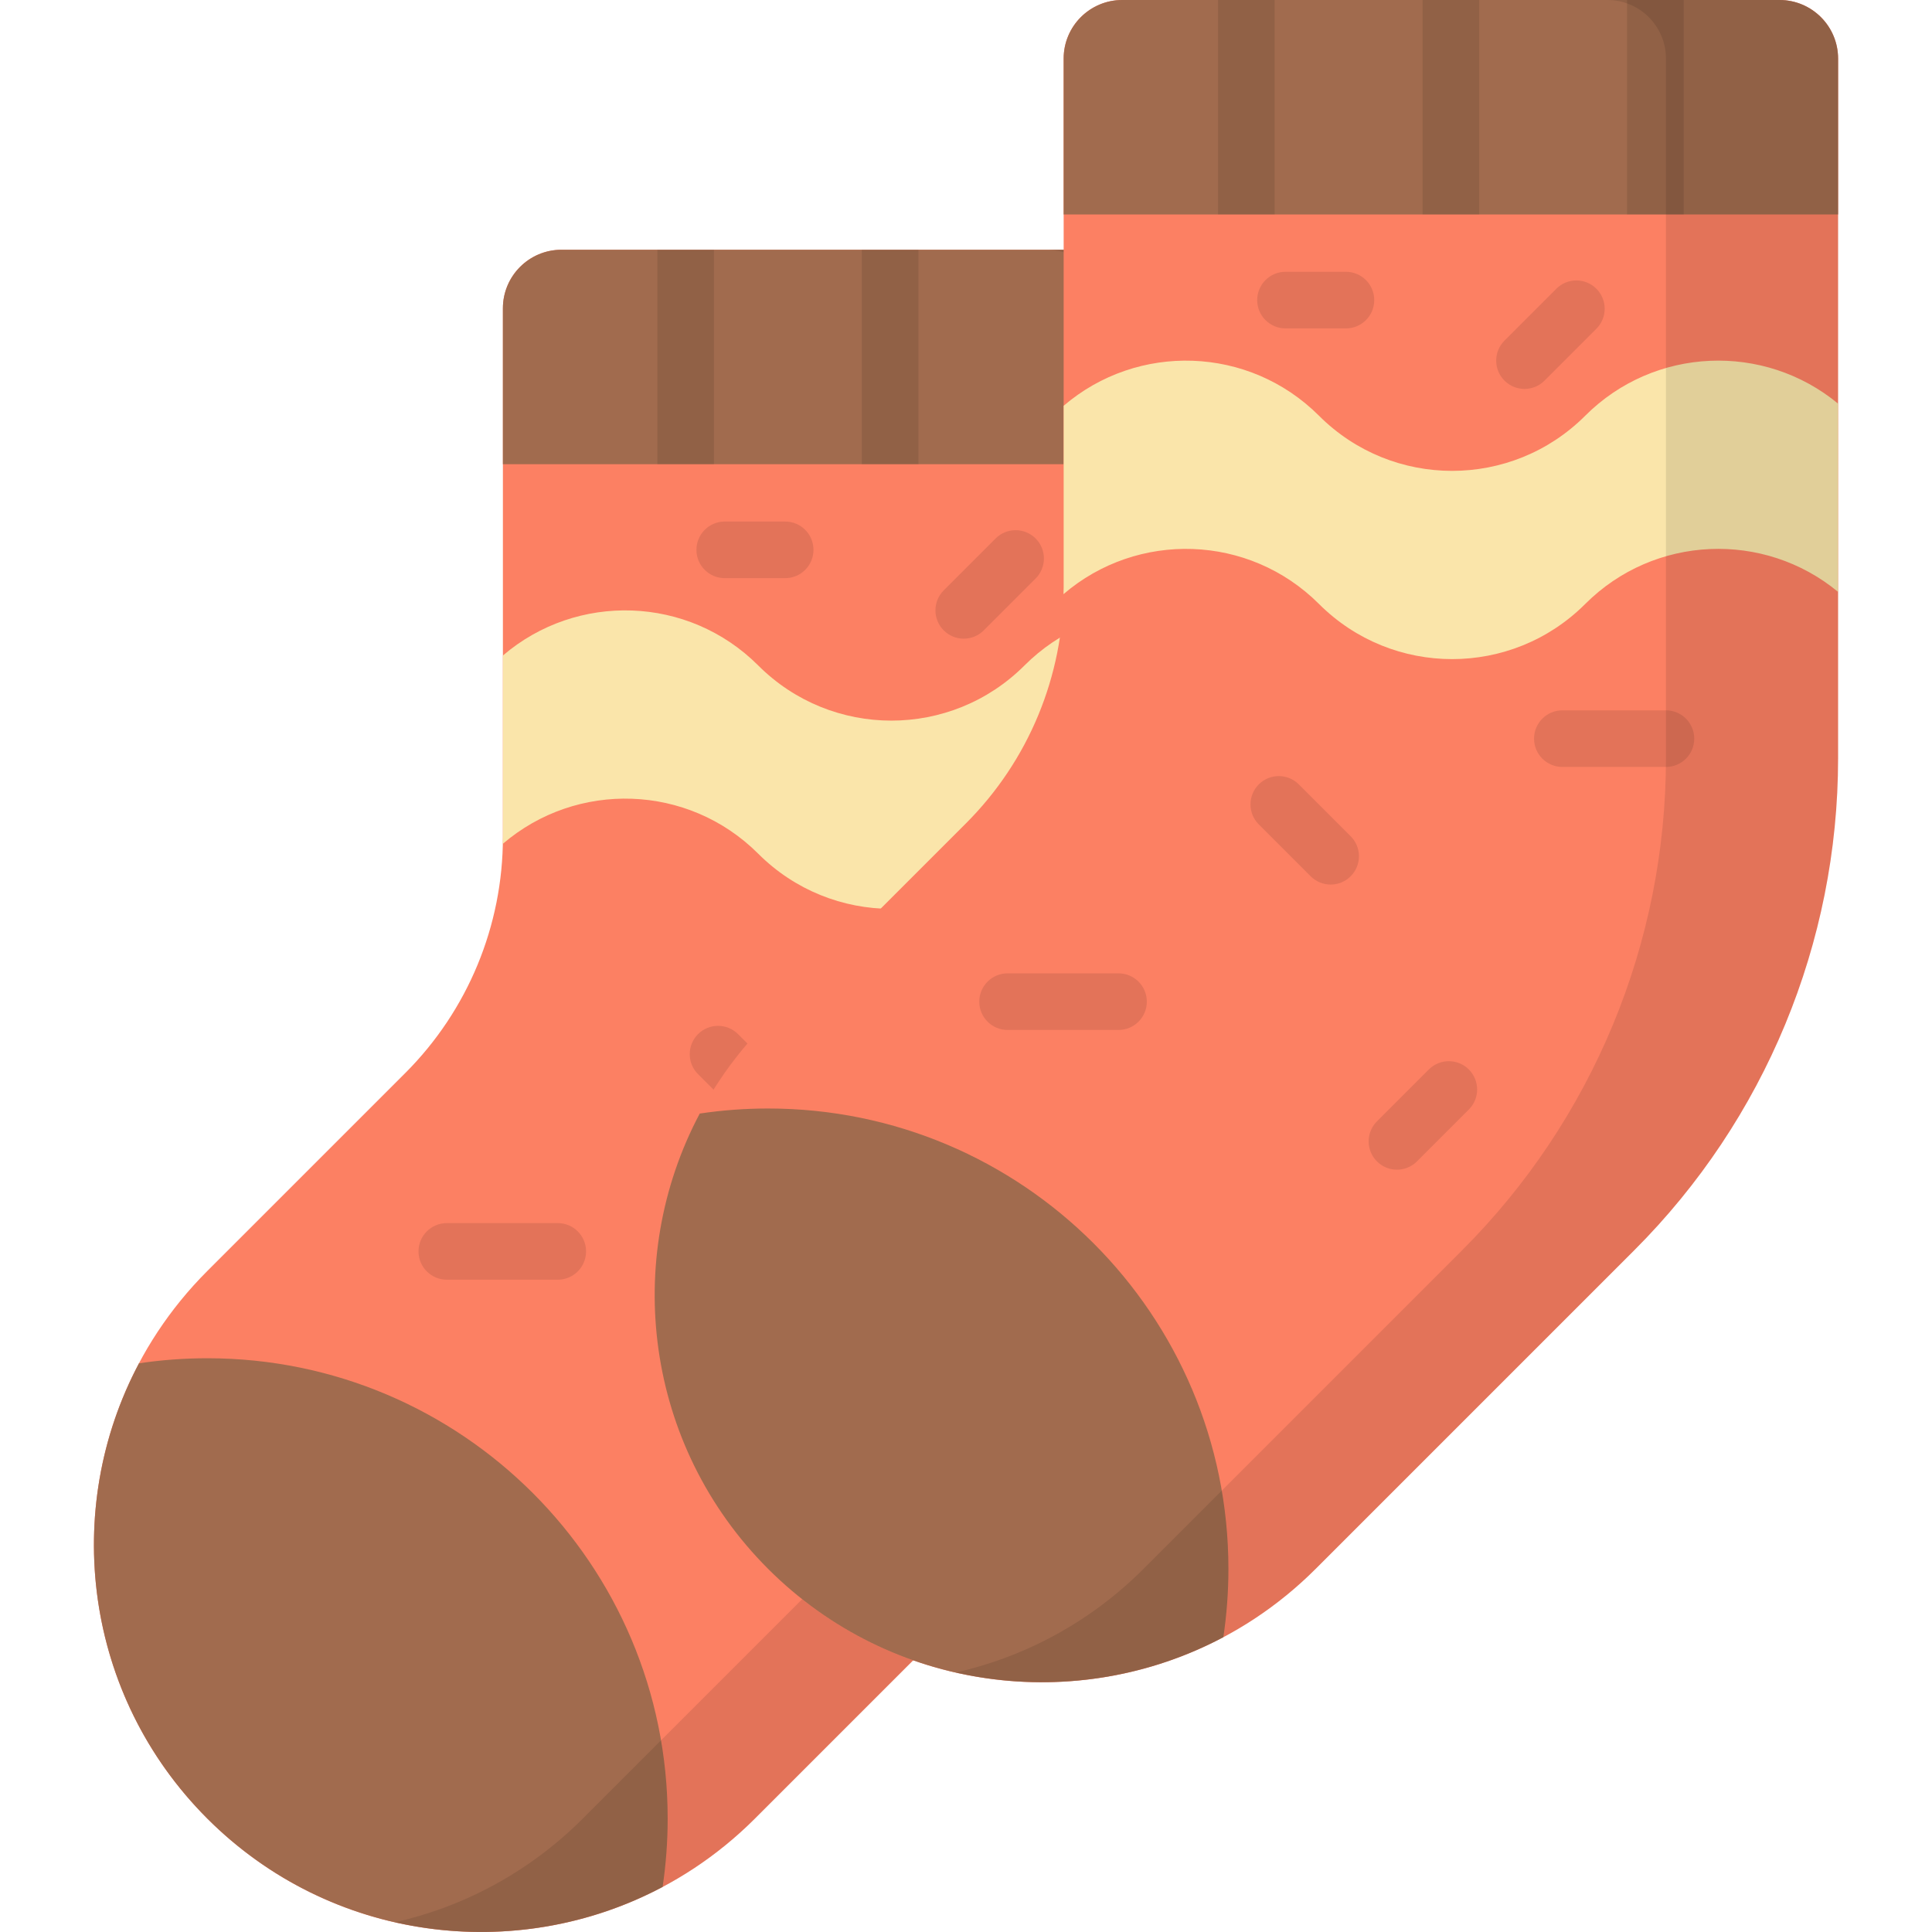 <?xml version="1.0" encoding="iso-8859-1"?>
<!-- Generator: Adobe Illustrator 19.0.0, SVG Export Plug-In . SVG Version: 6.00 Build 0)  -->
<svg version="1.1" id="Capa_1" xmlns="http://www.w3.org/2000/svg" xmlns:xlink="http://www.w3.org/1999/xlink" x="0px" y="0px"
	 viewBox="0 0 512 512" style="enable-background:new 0 0 512 512;" xml:space="preserve">
<path style="fill:#FC8063;" d="M133.274,81.716v140.191c0,23.426-9.306,45.893-25.871,62.457l-52.46,52.46
	c-40.074,40.074-40.074,105.047,0,145.121l0,0c40.074,40.074,105.047,40.074,145.121,0l84.462-84.462
	c34.563-34.563,53.98-81.44,53.98-130.319V81.716c0-8.577-6.953-15.53-15.53-15.53H148.804
	C140.227,66.186,133.274,73.139,133.274,81.716z"/>
<g>
	<path style="fill:#A16B4E;" d="M338.507,123.023H133.274V81.716c0-8.577,6.953-15.53,15.53-15.53h174.172
		c8.577,0,15.53,6.953,15.53,15.53V123.023z"/>
	<path style="fill:#A16B4E;" d="M54.944,359.95c-6.153,0-12.198,0.46-18.107,1.34c-20.588,38.783-14.559,87.989,18.107,120.655l0,0
		c32.666,32.666,81.872,38.695,120.655,18.107c0.879-5.908,1.34-11.954,1.34-18.107C176.938,414.569,122.32,359.95,54.944,359.95z"
		/>
</g>
<path style="fill:#FAE5AA;" d="M271.493,176.362L271.493,176.362c-19.481,19.481-51.067,19.481-70.548,0l0,0
	c-18.551-18.551-48.071-19.423-67.67-2.642v48.187c0,0.58-0.032,1.156-0.043,1.735c19.599-16.819,49.148-15.96,67.713,2.605l0,0
	c19.481,19.481,51.067,19.481,70.548,0l0,0c18.344-18.344,47.417-19.408,67.014-3.206v-49.885
	C318.909,156.954,289.837,158.018,271.493,176.362z"/>
<g style="opacity:0.1;">
	<rect x="228.39" y="66.19" width="15" height="56.837"/>
	<rect x="174.2" y="66.19" width="15" height="56.837"/>
	<rect x="282.58" y="66.19" width="15" height="56.837"/>
</g>
<path style="opacity:0.1;enable-background:new    ;" d="M322.977,66.186h-45.618c8.577,0,15.53,6.953,15.53,15.53v185.449
	c0,48.879-19.417,95.756-53.98,130.319l-84.462,84.462c-14.196,14.196-31.52,23.337-49.751,27.475
	c33.234,7.544,69.491-1.597,95.369-27.475l84.462-84.462c34.563-34.563,53.98-81.44,53.98-130.319V81.716
	C338.507,73.139,331.553,66.186,322.977,66.186z"/>
<g style="opacity:0.1;">
	<path d="M147.815,339.134H118.41c-4.143,0-7.5-3.358-7.5-7.5s3.357-7.5,7.5-7.5h29.405c4.143,0,7.5,3.358,7.5,7.5
		S151.957,339.134,147.815,339.134z"/>
	<path d="M204.029,300.6c-1.919,0-3.839-0.732-5.304-2.197l-13.741-13.741c-2.929-2.929-2.929-7.678,0-10.606
		c2.93-2.929,7.678-2.929,10.607,0l13.741,13.741c2.929,2.929,2.929,7.678,0,10.606C207.868,299.867,205.948,300.6,204.029,300.6z"
		/>
	<path d="M221.601,376.163c-1.92,0-3.839-0.732-5.304-2.197c-2.929-2.929-2.929-7.678,0.001-10.606l13.749-13.749
		c2.928-2.929,7.677-2.929,10.606,0s2.929,7.678-0.001,10.607l-13.749,13.748C225.44,375.43,223.52,376.163,221.601,376.163z"/>
	<path d="M255.401,169.254c-1.92,0-3.839-0.732-5.304-2.197c-2.929-2.929-2.929-7.678,0.001-10.606l13.749-13.749
		c2.929-2.93,7.678-2.929,10.606,0c2.929,2.929,2.929,7.678-0.001,10.607l-13.749,13.748
		C259.24,168.522,257.32,169.254,255.401,169.254z"/>
	<path d="M292.889,269.433h-27.454c-4.143,0-7.5-3.358-7.5-7.5s3.357-7.5,7.5-7.5h27.454c4.143,0,7.5,3.358,7.5,7.5
		S297.031,269.433,292.889,269.433z"/>
	<path d="M208.081,153.215h-16.02c-4.143,0-7.5-3.358-7.5-7.5s3.357-7.5,7.5-7.5h16.02c4.143,0,7.5,3.358,7.5,7.5
		S212.224,153.215,208.081,153.215z"/>
</g>
<path style="fill:#FC8063;" d="M281.88,15.53v140.191c0,23.426-9.306,45.893-25.871,62.457l-52.46,52.46
	c-40.074,40.074-40.074,105.047,0,145.121l0,0c40.074,40.074,105.047,40.074,145.121,0l84.462-84.462
	c34.563-34.563,53.98-81.44,53.98-130.319V15.53c0-8.577-6.953-15.53-15.53-15.53H297.409C288.833,0,281.88,6.953,281.88,15.53z"/>
<g>
	<path style="fill:#A16B4E;" d="M487.111,56.837H281.88V15.53c0-8.577,6.953-15.53,15.53-15.53h174.172
		c8.577,0,15.53,6.953,15.53,15.53v41.307H487.111z"/>
	<path style="fill:#A16B4E;" d="M203.549,293.764c-6.153,0-12.198,0.46-18.107,1.34c-20.589,38.783-14.559,87.989,18.107,120.655
		l0,0c32.666,32.666,81.872,38.695,120.655,18.107c0.879-5.908,1.34-11.954,1.34-18.107
		C325.543,348.383,270.925,293.764,203.549,293.764z"/>
</g>
<path style="fill:#FAE5AA;" d="M420.098,110.176L420.098,110.176c-19.481,19.481-51.067,19.481-70.548,0l0,0
	c-18.551-18.551-48.071-19.423-67.67-2.642v48.187c0,0.58-0.032,1.156-0.043,1.735c19.599-16.819,49.148-15.96,67.713,2.605l0,0
	c19.481,19.481,51.066,19.481,70.548,0l0,0c18.344-18.344,47.417-19.408,67.014-3.206V106.97
	C467.516,90.768,438.442,91.832,420.098,110.176z"/>
<g style="opacity:0.1;">
	<rect x="377" width="15" height="56.837"/>
	<rect x="322.8" width="15" height="56.837"/>
	<rect x="431.19" width="15" height="56.837"/>
</g>
<path style="opacity:0.1;enable-background:new    ;" d="M471.582,0h-45.618c8.577,0,15.53,6.953,15.53,15.53v185.449
	c0,48.879-19.417,95.756-53.98,130.319l-84.462,84.462c-14.196,14.196-31.521,23.337-49.751,27.475
	c33.234,7.544,69.491-1.597,95.369-27.475l84.462-84.462c34.563-34.563,53.98-81.44,53.98-130.319V15.53
	C487.111,6.953,480.159,0,471.582,0z"/>
<g style="opacity:0.1;">
	<path d="M296.421,272.948h-29.405c-4.143,0-7.5-3.358-7.5-7.5s3.357-7.5,7.5-7.5h29.405c4.143,0,7.5,3.358,7.5,7.5
		S300.563,272.948,296.421,272.948z"/>
	<path d="M352.635,234.414c-1.92,0-3.839-0.732-5.304-2.197l-13.741-13.742c-2.929-2.929-2.929-7.678,0.001-10.606
		c2.928-2.93,7.677-2.929,10.607,0l13.741,13.742c2.929,2.929,2.929,7.678-0.001,10.606
		C356.474,233.682,354.554,234.414,352.635,234.414z"/>
	<path d="M370.206,309.977c-1.92,0-3.839-0.732-5.304-2.197c-2.929-2.929-2.929-7.678,0.001-10.607l13.749-13.749
		c2.929-2.93,7.678-2.929,10.607,0s2.929,7.678-0.001,10.606l-13.749,13.749C374.046,309.244,372.125,309.977,370.206,309.977z"/>
	<path d="M404.007,103.069c-1.919,0-3.839-0.732-5.304-2.197c-2.929-2.929-2.929-7.678,0-10.606l13.749-13.749
		c2.93-2.929,7.678-2.929,10.607,0s2.929,7.678,0,10.606l-13.749,13.749C407.846,102.336,405.926,103.069,404.007,103.069z"/>
	<path d="M441.493,203.248H414.04c-4.142,0-7.5-3.358-7.5-7.5s3.358-7.5,7.5-7.5h27.453c4.142,0,7.5,3.358,7.5,7.5
		S445.636,203.248,441.493,203.248z"/>
	<path d="M356.688,87.029h-16.02c-4.143,0-7.5-3.358-7.5-7.5s3.357-7.5,7.5-7.5h16.02c4.143,0,7.5,3.358,7.5,7.5
		S360.829,87.029,356.688,87.029z"/>
</g>
<g>
</g>
<g>
</g>
<g>
</g>
<g>
</g>
<g>
</g>
<g>
</g>
<g>
</g>
<g>
</g>
<g>
</g>
<g>
</g>
<g>
</g>
<g>
</g>
<g>
</g>
<g>
</g>
<g>
</g>
</svg>

